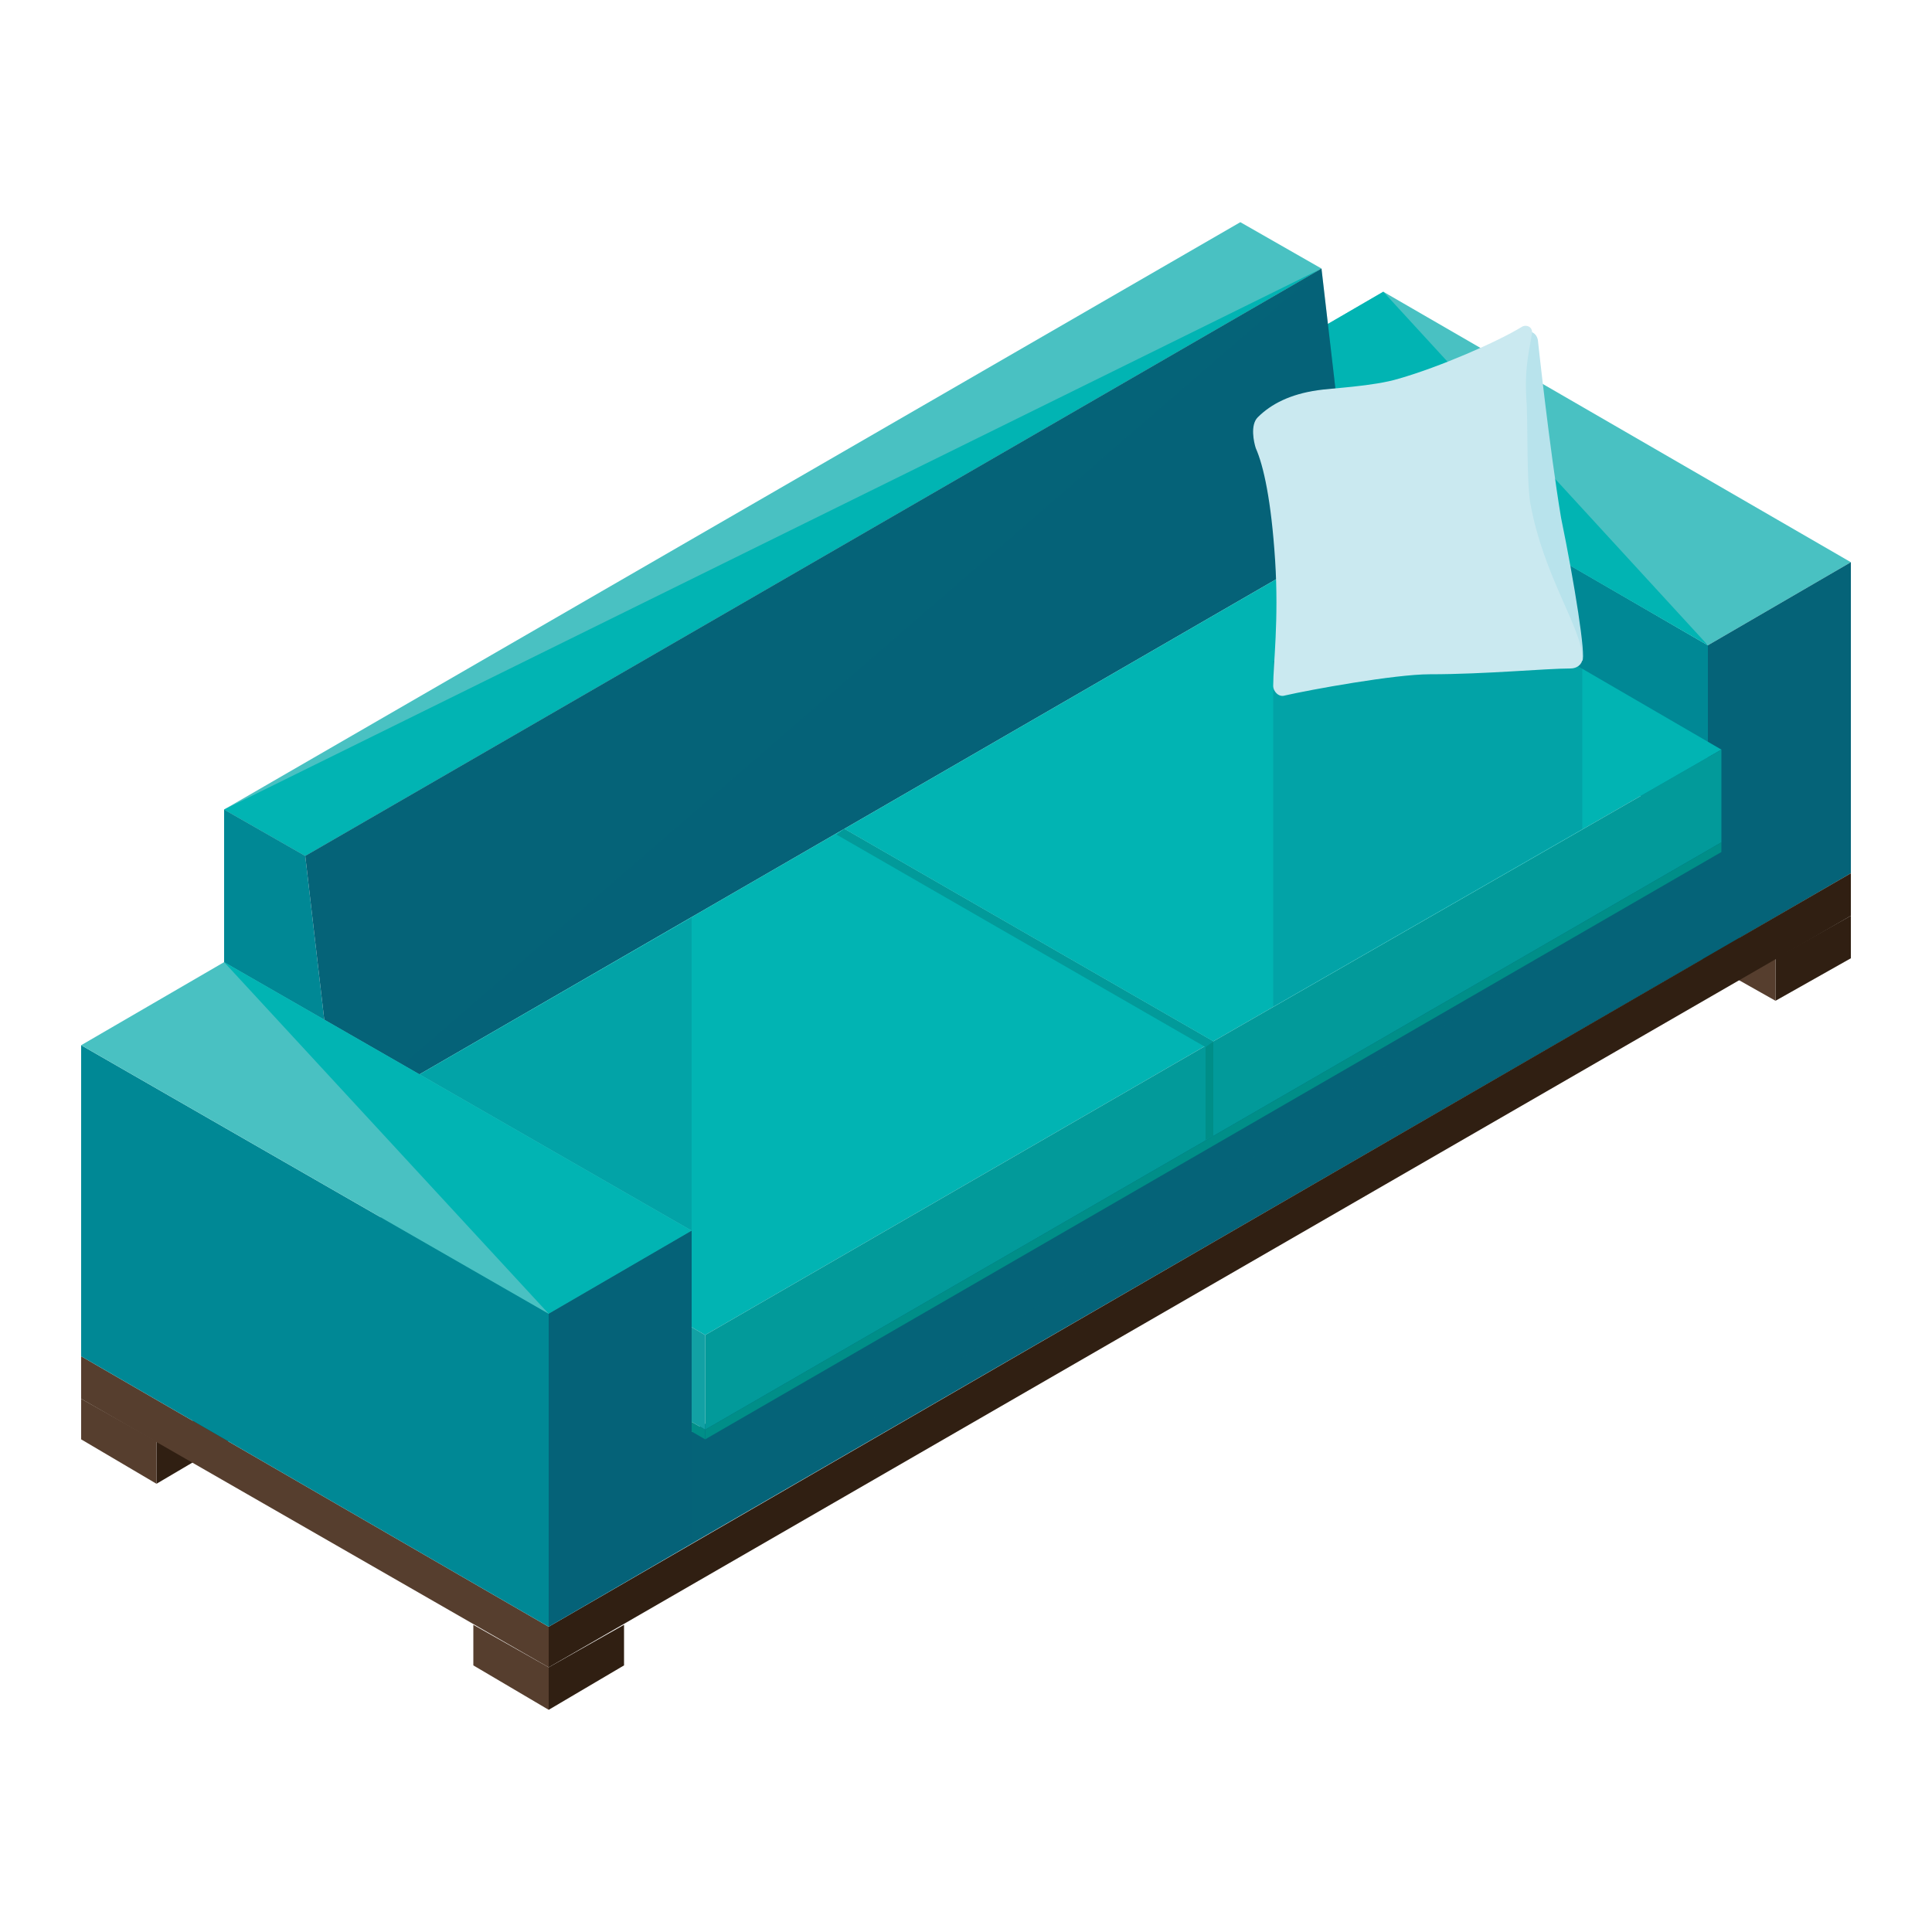 <?xml version="1.0" encoding="utf-8"?>
<!-- Generator: Adobe Illustrator 21.0.0, SVG Export Plug-In . SVG Version: 6.00 Build 0)  -->
<svg version="1.1" id="Layer_1" xmlns="http://www.w3.org/2000/svg" xmlns:xlink="http://www.w3.org/1999/xlink" x="0px" y="0px"
	 viewBox="0 0 100 100" style="enable-background:new 0 0 100 100;" xml:space="preserve">
<style type="text/css">
	.st0{fill:#301F12;}
	.st1{fill:#563E2E;}
	.st2{fill:#008895;}
	.st3{fill:#49C1C2;}
	.st4{fill:#01B4B3;}
	.st5{fill:#056378;}
	.st6{opacity:0.2;}
	.st7{opacity:0.2;fill:#056378;enable-background:new    ;}
	.st8{fill:#029A9A;}
	.st9{fill:#008E88;}
	.st10{fill:#12A1A4;}
	.st11{fill:#B8E3EC;}
	.st12{fill:#CAE9F0;}
</style>
<g id="XMLID_38747_">
	<g id="XMLID_38798_">
		<polygon id="XMLID_38800_" class="st0" points="91.9,51.8 95.8,49.6 95.8,47.4 91.9,49.6 		"/>
		<polygon id="XMLID_38799_" class="st1" points="91.9,49.6 88,47.4 88,49.6 91.9,51.8 		"/>
	</g>
	<g id="XMLID_38795_">
		<polygon id="XMLID_38797_" class="st0" points="8.1,76.8 12,74.5 12,72.4 8.1,74.6 		"/>
		<polygon id="XMLID_38796_" class="st1" points="8.1,74.6 4.2,72.4 4.2,74.5 8.1,76.8 		"/>
	</g>
	<g id="XMLID_38792_">
		<polygon id="XMLID_38794_" class="st0" points="28.4,88.5 32.3,86.2 32.3,84.1 28.4,86.3 		"/>
		<polygon id="XMLID_38793_" class="st1" points="28.4,86.3 24.5,84.1 24.5,86.2 28.4,88.5 		"/>
	</g>
	<g id="XMLID_38748_">
		<g id="XMLID_38782_">
			<polygon id="XMLID_38791_" class="st2" points="70,22.7 70,32.6 88.4,43.2 88.4,33.4 			"/>
			<polygon id="XMLID_38790_" class="st3" points="71.6,15.1 64.2,19.4 88.4,33.4 95.8,29.1 			"/>
			<polyline id="XMLID_42121_" class="st4" points="71.6,15.1 64.2,19.4 88.4,33.4 			"/>
			<polygon id="XMLID_38789_" class="st5" points="95.8,45.2 95.8,29.1 88.4,33.4 88.4,49.5 			"/>
			<g id="XMLID_38787_">
				<polygon id="XMLID_38788_" class="st5" points="88.4,43.7 35.8,74.1 35.8,79.9 88.4,49.5 				"/>
			</g>
			<g id="XMLID_42118_" class="st6">
				<polyline id="XMLID_42120_" class="st5" points="88.4,43.7 35.8,74.1 35.8,79.9 				"/>
			</g>
			<g id="XMLID_38785_">
				<polygon id="XMLID_38786_" class="st0" points="95.8,45.2 28.4,84.2 28.4,86.3 95.8,47.4 				"/>
			</g>
			<g id="XMLID_38783_">
				<polygon id="XMLID_38784_" class="st1" points="4.2,70.2 28.4,84.2 28.4,86.3 4.2,72.4 				"/>
			</g>
		</g>
		<polygon id="XMLID_38781_" class="st3" points="68.4,13.9 64.2,11.5 11.6,41.9 15.8,44.3 		"/>
		<polyline id="XMLID_42116_" class="st4" points="11.6,41.9 15.8,44.3 68.4,13.9 		"/>
		<polygon id="XMLID_38780_" class="st2" points="17.4,58.1 11.6,54.8 11.6,41.9 15.8,44.3 		"/>
		<polygon id="XMLID_38779_" class="st5" points="68.4,13.9 15.8,44.3 17.4,58.1 70,27.7 		"/>
		<polyline id="XMLID_42115_" class="st7" points="17.4,58.1 70,27.7 68.4,13.9 		"/>
		<g id="XMLID_38771_">
			<g id="XMLID_38777_">
				<polygon id="XMLID_38778_" class="st4" points="89.1,38.8 70,27.7 43.7,42.9 62.8,53.9 				"/>
			</g>
			<polygon class="st7" points="65.9,34.2 65.9,52.1 81.9,42.9 81.9,34.6 81.2,34.2 			"/>
			<g id="XMLID_38772_">
				<g id="XMLID_38775_">
					<polygon id="XMLID_38776_" class="st8" points="89.1,38.8 89.1,43.6 62.8,58.8 62.8,53.9 					"/>
				</g>
				<g id="XMLID_38773_">
					<polygon id="XMLID_38774_" class="st9" points="89.1,44.1 89.1,43.6 62.8,58.8 62.8,59.3 					"/>
				</g>
			</g>
		</g>
		<g id="XMLID_38755_">
			<g id="XMLID_38769_">
				<polygon id="XMLID_38770_" class="st4" points="62.8,53.9 43.7,42.9 17.4,58.1 36.5,69.1 				"/>
			</g>
			<polygon class="st7" points="35.8,47.5 17.4,58.1 35.8,68.7 			"/>
			<g id="XMLID_38767_">
				<polygon id="XMLID_38768_" class="st8" points="62.8,53.9 43.7,42.9 43.3,43.2 62.4,54.2 				"/>
			</g>
			<g id="XMLID_38763_">
				<polygon id="XMLID_38766_" class="st10" points="36.5,74 19.7,64.3 19.7,59.4 36.5,69.1 				"/>
				<g id="XMLID_38764_">
					<polygon id="XMLID_38765_" class="st9" points="19.7,64.8 19.7,64.3 36.5,74 36.5,74.5 					"/>
				</g>
			</g>
			<g id="XMLID_38756_">
				<g id="XMLID_38761_">
					<polygon id="XMLID_38762_" class="st8" points="62.8,53.9 62.8,58.8 36.5,74 36.5,69.1 					"/>
				</g>
				<g id="XMLID_38759_">
					<polygon id="XMLID_38760_" class="st9" points="62.8,53.9 62.4,54.2 62.4,59 62.8,58.8 					"/>
				</g>
				<g id="XMLID_38757_">
					<polygon id="XMLID_38758_" class="st9" points="62.8,59.3 62.8,58.8 36.5,74 36.5,74.5 					"/>
				</g>
			</g>
		</g>
		<g id="XMLID_38752_">
			<path id="XMLID_38754_" class="st11" d="M81.9,34.2c-0.6,0.5-2.2-3.4-3-8.1c-0.3-1.6-1-3.3-1.2-5.1c-0.2-1.9,1.2-3.8,1.2-3.8
				c0.1-0.1,0.6-0.1,0.7,0.4c0,0,0.6,5.6,1.2,9.2C81.5,30.2,82.1,34,81.9,34.2z"/>
			<path id="XMLID_38753_" class="st12" d="M65.9,35.5c0,0.3,0.3,0.6,0.6,0.5c1.3-0.3,5.7-1.1,7.5-1.1c2.9,0,6-0.3,7.3-0.3
				c0.3,0,0.6-0.2,0.6-0.5c0-1.6-2-4.2-2.7-8.1c-0.2-1.4-0.1-4.2-0.2-5.4c-0.1-1.7,0.2-2.6,0.3-3.4c0-0.3-0.3-0.4-0.5-0.3
				c-1.3,0.8-4.3,2.1-6.4,2.7c-1.3,0.4-3.6,0.5-4.2,0.6c-1.4,0.2-2.4,0.7-3.1,1.4c-0.4,0.4-0.2,1.3-0.1,1.6c0.4,0.9,0.8,2.7,1,5.8
				C66.2,32.1,65.9,34.4,65.9,35.5z"/>
		</g>
		<polygon id="XMLID_38751_" class="st2" points="28.4,68 4.2,54.1 4.2,70.2 28.4,84.2 		"/>
		<polygon id="XMLID_38750_" class="st3" points="11.6,49.8 4.2,54.1 28.4,68 35.8,63.7 		"/>
		<polyline id="XMLID_42117_" class="st4" points="28.4,68 35.8,63.7 11.6,49.8 		"/>
		<polygon id="XMLID_38749_" class="st5" points="35.8,79.9 35.8,63.7 28.4,68 28.4,84.2 		"/>
		<polygon id="XMLID_42111_" class="st7" points="35.8,79.9 35.8,63.7 28.4,68 28.4,84.2 		"/>
	</g>
</g>
</svg>
